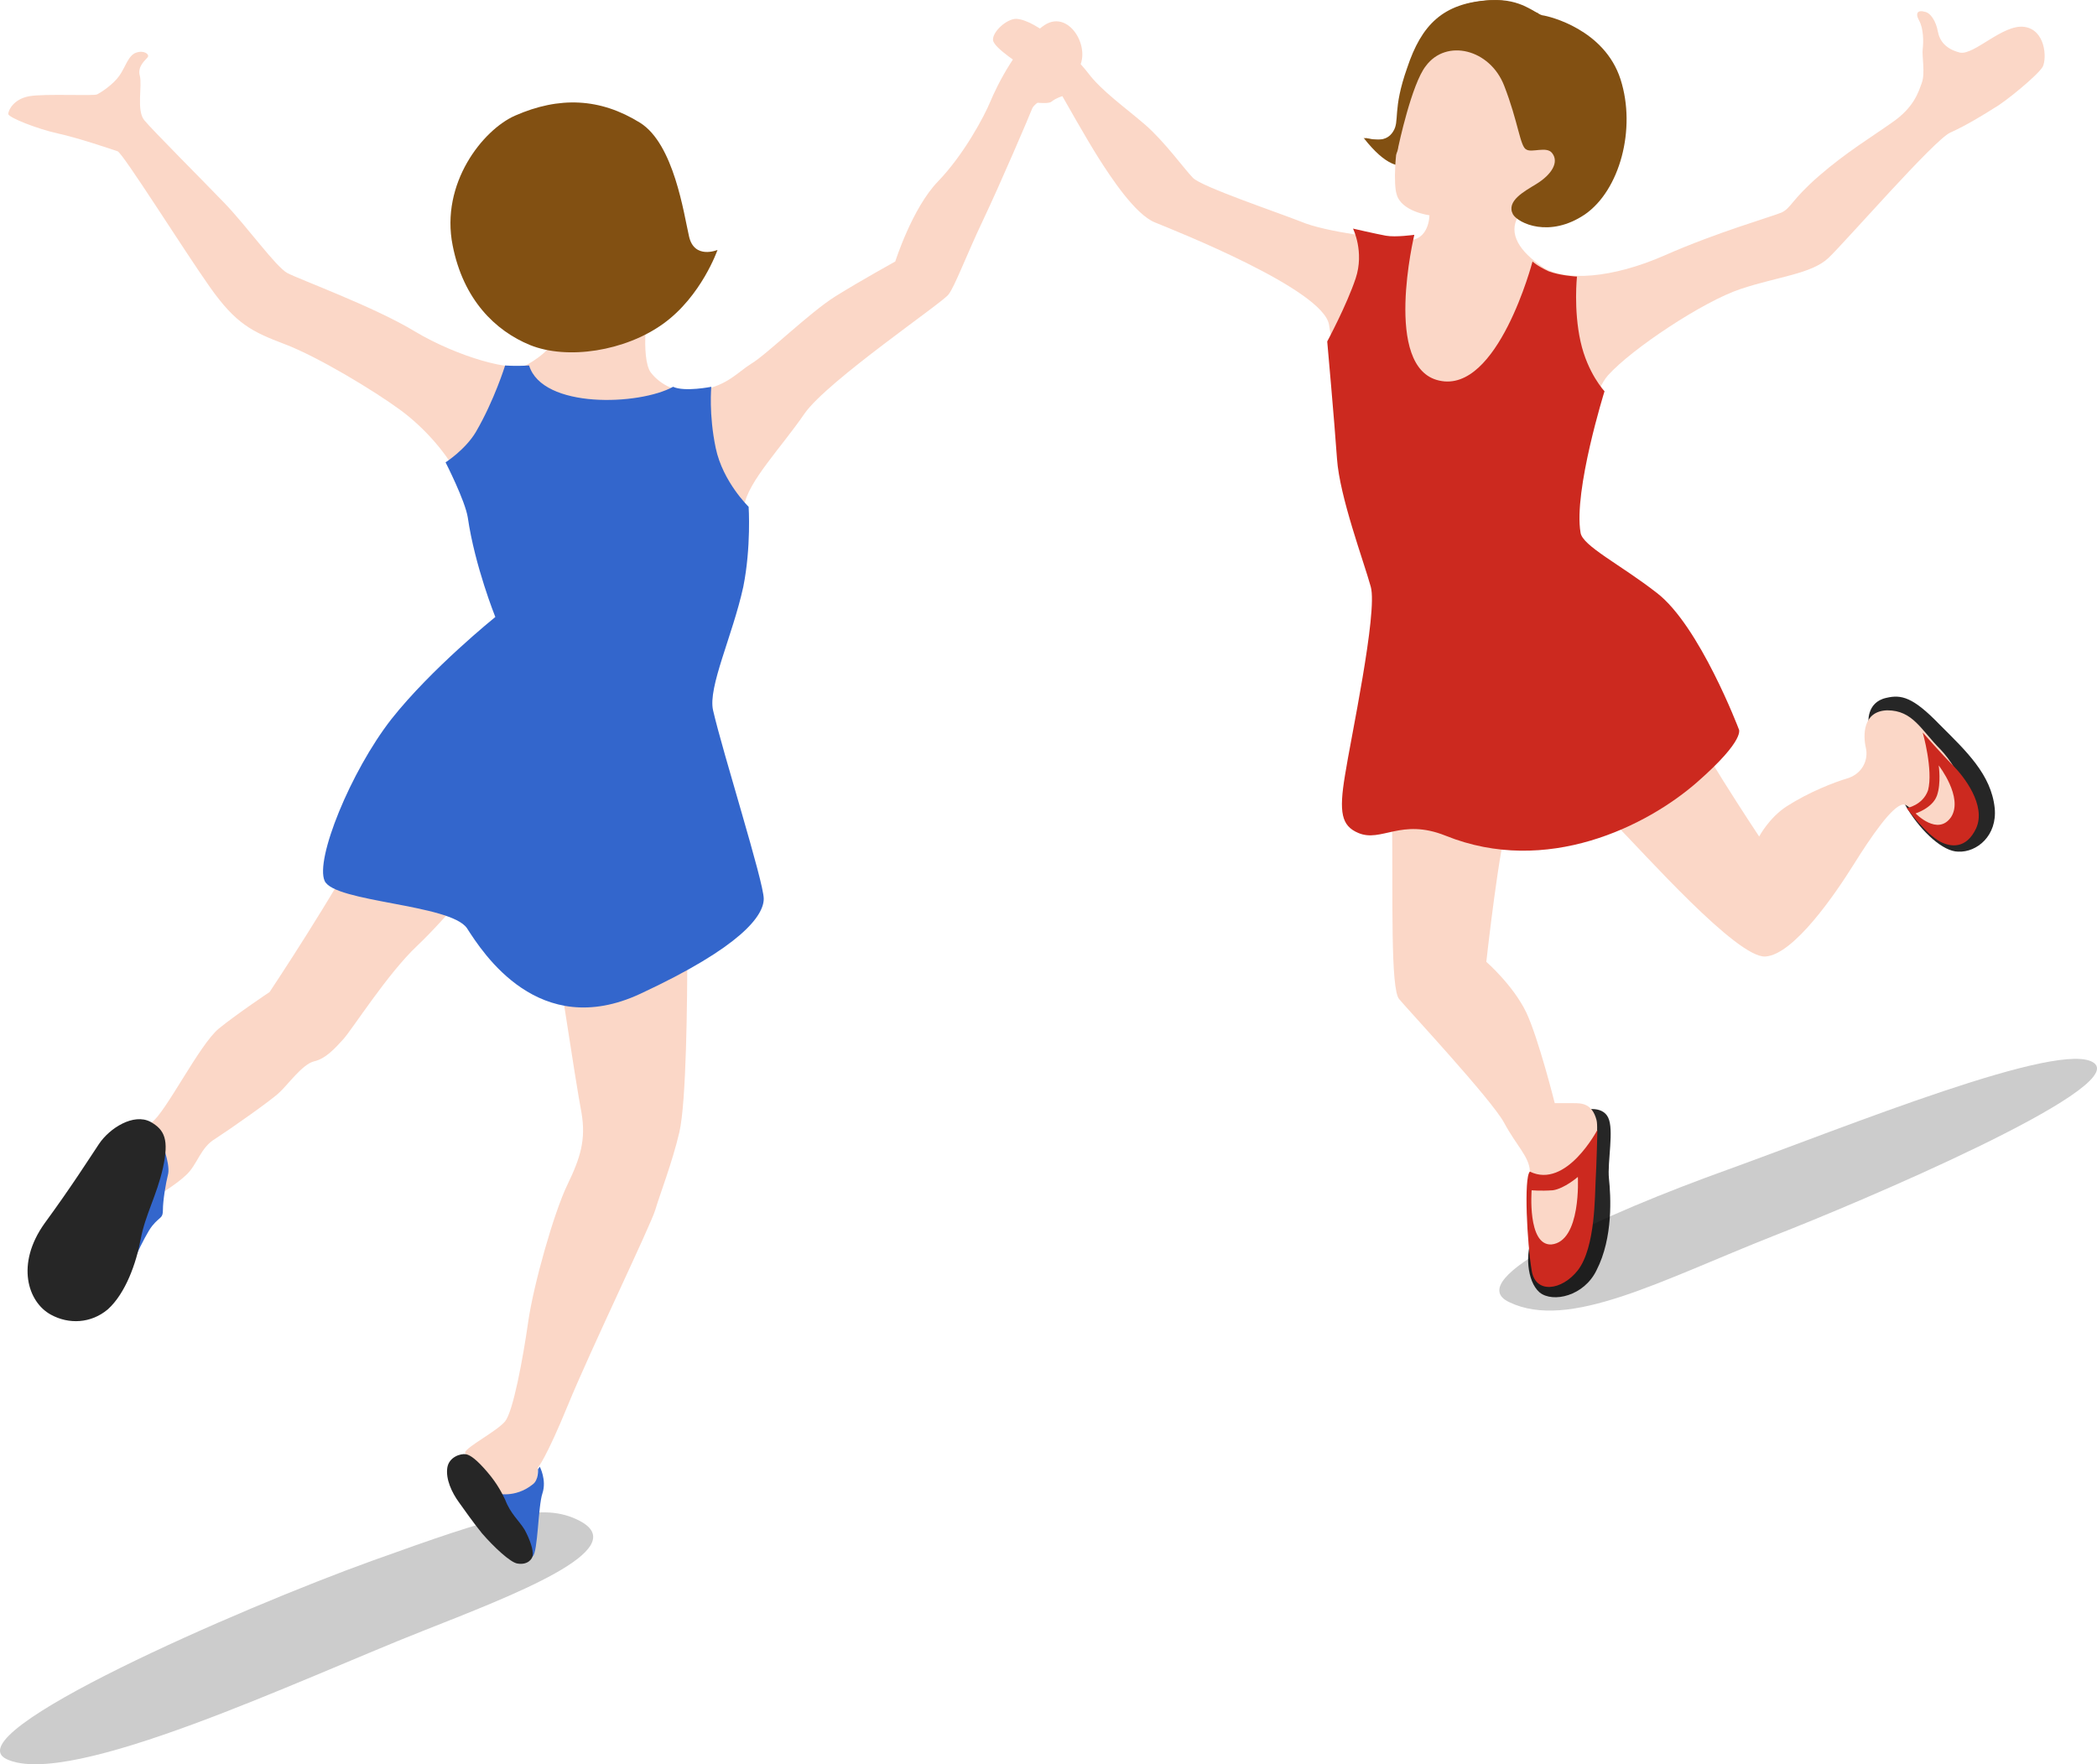 <?xml version="1.0" encoding="UTF-8" standalone="no"?>
<svg
   xmlns:dc="http://purl.org/dc/elements/1.1/"
   xmlns:cc="http://creativecommons.org/ns#"
   xmlns:rdf="http://www.w3.org/1999/02/22-rdf-syntax-ns#"
   xmlns:svg="http://www.w3.org/2000/svg"
   xmlns="http://www.w3.org/2000/svg"
   xmlns:sodipodi="http://sodipodi.sourceforge.net/DTD/sodipodi-0.dtd"
   xmlns:inkscape="http://www.inkscape.org/namespaces/inkscape"
   enable-background="new 0 0 240 240"
   viewBox="0 0 23.594 19.85"
   version="1.1"
   id="svg1745"
   sodipodi:docname="city--people08.svg"
   width="23.594"
   height="19.85"
   inkscape:version="0.92.2 (5c3e80d, 2017-08-06)">
  <defs
     id="defs1749" />
  <sodipodi:namedview
     pagecolor="#ffffff"
     bordercolor="#666666"
     borderopacity="1"
     objecttolerance="10"
     gridtolerance="10"
     guidetolerance="10"
     inkscape:pageopacity="0"
     inkscape:pageshadow="2"
     inkscape:window-width="880"
     inkscape:window-height="480"
     id="namedview1747"
     showgrid="false"
     fit-margin-top="0"
     fit-margin-left="0"
     fit-margin-right="0"
     fit-margin-bottom="0"
     inkscape:zoom="0.98333333"
     inkscape:cx="17.442023"
     inkscape:cy="27.157247"
     inkscape:window-x="0"
     inkscape:window-y="0"
     inkscape:window-maximized="1"
     inkscape:current-layer="svg1745" />
  <g
     id="g1773"
     transform="matrix(0.1,0,0,0.1,-0.147,-3.798)">
    <path
       id="path1705"
       d="m 2.2,235.9 c 7.1,3.4 33.1,-9 46.8,-14.4 10.1,-4 23.8,-9.2 17.7,-12.4 -4.2,-2.2 -9.2,-0.6 -23.4,4.5 -14.7,5.3 -47.1,19.4 -41.1,22.3 z"
       inkscape:connector-curvature="0"
       style="opacity:0.2" />
    <path
       id="path1707"
       d="m 74.7,71.2 c -0.4,0.8 -1.2,7.1 0,8.7 0.6,0.8 2.5,2.6 5.6,2 3.1,-0.6 4.1,-2 5.7,-3 1.7,-1 6.6,-5.8 9.5,-7.6 2.9,-1.8 6.7,-3.9 6.7,-3.9 0,0 1.9,-6 4.8,-9 2.9,-3 5.2,-7.3 5.9,-9 0.7,-1.7 3.1,-6.6 6.1,-8.6 2.9,-1.9 5.6,3.1 3.5,5.3 -2.1,2.2 -4.6,3.3 -4.9,4.1 -0.3,0.8 -3.6,8.5 -5.5,12.5 -1.9,4 -3.2,7.5 -3.9,8.4 -0.6,0.9 -13.6,9.7 -16.2,13.4 -2.6,3.8 -6.4,7.7 -6.8,10.4 -0.5,2.7 -1.9,14.1 -3.8,18.8 -1.8,4.7 -4.5,14.2 -4.2,17.4 0.3,3.2 1.6,8.4 1.6,13.9 0,5.5 -0.1,17 -0.9,20.4 -0.8,3.4 -2.2,7 -2.7,8.7 -0.5,1.7 -7.3,15.8 -9.8,21.9 -2.5,6.1 -3.4,7.1 -3.4,7.1 l -0.6,7.6 c 0,0 -7.6,-8.7 -7.6,-9.3 0.1,-0.6 3.6,-2.4 4.5,-3.5 0.9,-1.1 2,-7 2.6,-11.2 0.6,-4.2 2.9,-12.3 4.4,-15.4 1.5,-3.1 2.1,-5.1 1.6,-8.1 -0.6,-3 -3.4,-21.6 -3.4,-21.6 0,0 -3.1,-2 -4.5,-3.7 -1.4,-1.7 -2.2,-2.9 -2.2,-2.9 0,0 -5.1,6.3 -8.4,9.4 -3.3,3.1 -7.3,9.4 -8.3,10.5 -1,1.1 -2,2.2 -3.3,2.5 -1.3,0.3 -3,2.7 -3.9,3.5 -0.8,0.8 -5.5,4.1 -7.2,5.2 -1.7,1 -2,2.9 -3.3,4.1 -1.3,1.2 -2.8,2 -3.4,2.5 -0.6,0.5 -1.6,1.9 -1.6,1.9 0,0 -0.5,-9.2 1.1,-10.3 1.6,-1.1 5.4,-8.8 7.6,-10.6 2.1,-1.7 5.7,-4.1 5.7,-4.1 0,0 7.4,-11.1 11,-18.1 3.6,-7 6.4,-15 9.6,-18 3.2,-2.9 5.8,-5.2 5.8,-5.2 0,0 -0.9,-6.3 -2.2,-9 -1.3,-2.8 -2.2,-5.9 -3.1,-7.9 -0.9,-2 -3.4,-5.1 -6.4,-7.3 -3,-2.2 -9.3,-6 -13,-7.4 C 29.8,75.3 28,74.4 25.1,70.3 22.2,66.2 15.3,55.2 14.7,55 14.1,54.8 10.3,53.5 8,53 5.7,52.5 2.4,51.2 2.4,50.8 c 0,-0.4 0.6,-1.7 2.4,-2 1.8,-0.3 7.2,0 7.6,-0.2 0.4,-0.2 1.8,-1.1 2.5,-2.1 0.7,-1 1,-2.3 1.9,-2.6 0.9,-0.3 1.5,0.2 1.3,0.5 -0.2,0.3 -1.2,1 -0.9,2.1 0.3,1.1 -0.4,3.9 0.5,5 0.9,1.1 6.4,6.6 9,9.3 2.6,2.7 5.8,7.2 7.1,7.9 1.3,0.7 9.8,3.8 14.4,6.6 4.7,2.8 11,4.6 12.6,3.7 1.6,-0.9 3.4,-2.4 3.6,-4.1 0.1,-1.7 -9.6,-4.5 -9.3,-11.8 0.3,-7.3 5.3,-10.4 9.6,-11.5 7.9,-2.1 12.8,7.7 13.5,13.1 0.7,5.5 -3.5,6.5 -3.5,6.5 z"
       inkscape:connector-curvature="0"
       style="fill:#fbd7c7" />
    <path
       id="path1709"
       d="m 59.4,51 c -3.6,1.6 -8.4,7.6 -7,14.6 1.2,6.1 4.8,9.6 8.7,11.2 4.2,1.7 10.7,0.7 15,-2.4 4.3,-3.1 6.1,-8.3 6.1,-8.3 0,0 -2.6,1.1 -3.2,-1.5 C 78.4,62 77.3,54.2 73.5,51.8 69,49 64.4,48.8 59.4,51 Z"
       inkscape:connector-curvature="0"
       style="fill:#825012" />
    <g
       id="g1717"
       style="fill:#3366cc">
      <path
         id="path1711"
         d="m 15.7,181.6 c 0,0 2,-4.6 2.9,-5.7 0.9,-1.1 1.2,-0.8 1.2,-1.8 0,-1 0.3,-2.9 0.6,-4.1 0.2,-1.2 -0.8,-3.7 -0.8,-3.7 z"
         inkscape:connector-curvature="0" />
      <path
         id="path1713"
         d="m 57.3,206 c 0,0 2.1,0.6 4.1,-1 0.7,-0.5 0.6,-1.7 0.6,-1.7 l 0.2,-0.3 c 0,0 0.8,1.5 0.3,3 -0.5,1.5 -0.5,6.6 -1.1,7.1 -0.7,0.5 -0.5,-1.8 -1.3,-3.2 -0.9,-1.4 -2.8,-3.9 -2.8,-3.9 z"
         inkscape:connector-curvature="0" />
      <path
         id="path1715"
         d="m 57.2,107.4 c 0,0 -7.2,5.8 -11.7,11.5 -4.6,5.9 -8.6,15.8 -7.5,18.2 1.1,2.4 14.1,2.6 16,5.3 1.8,2.8 8.1,12.7 19.5,7.4 11.4,-5.3 13.9,-8.8 13.9,-10.7 0,-1.9 -4.6,-16.4 -5.7,-21.2 -0.6,-2.6 2.2,-8.4 3.4,-13.9 0.9,-4.5 0.6,-9 0.6,-9 0,0 -2.9,-2.8 -3.7,-6.6 -0.8,-3.8 -0.5,-6.9 -0.5,-6.9 0,0 -3,0.6 -4.3,0 -3.8,2.1 -14.7,2.5 -16.2,-2.4 -1.6,0.1 -2.7,0 -2.7,0 0,0 -1.2,3.9 -3.3,7.5 -1.2,2 -3.4,3.4 -3.4,3.4 0,0 2.2,4.3 2.5,6.2 0.8,5.5 3.1,11.2 3.1,11.2 z"
         inkscape:connector-curvature="0" />
    </g>
    <path
       id="path1719"
       d="m 18.4,164.2 c 1.6,0.9 2.1,2 1.4,5.2 -0.7,3.1 -2,5.3 -2.5,8 -0.5,2.7 -1.7,6.1 -3.7,7.9 -1.9,1.6 -4.4,1.7 -6.4,0.6 -2.6,-1.4 -4,-5.7 -0.7,-10.3 3,-4.1 4.9,-7.1 6.1,-8.9 1.2,-1.8 3.9,-3.5 5.8,-2.5 z"
       inkscape:connector-curvature="0"
       style="fill:#262626" />
    <path
       id="path1721"
       d="m 53.9,201.6 c -0.6,-0.1 -1.9,0.3 -2.1,1.5 -0.2,1.3 0.5,2.8 1.3,3.9 0.8,1.1 1.4,2 2.6,3.5 1.3,1.5 3.2,3.3 4,3.4 1.2,0.2 1.7,-0.6 1.7,-0.9 0.1,-0.6 -0.3,-1.8 -0.9,-2.9 -0.6,-1 -1.6,-1.8 -2.2,-3.4 -0.3,-0.6 -0.8,-1.7 -2,-3.1 -1.2,-1.4 -1.9,-1.9 -2.4,-2 z"
       inkscape:connector-curvature="0"
       style="fill:#262626" />
    <path
       id="path1723"
       d="m 169.1,38 c -5.3,0.3 -7.7,2.8 -9.3,7.6 -1.7,4.8 -0.8,6 -1.6,7.2 -0.7,1.1 -1.9,1 -3.3,0.7 5,6.4 6.7,1 6.7,1 0,0 -1.4,-7.1 0.2,-9.1 1.3,-1.6 3.2,-2.1 5,-1.6 l 7.8,-4.3 c -1,-0.3 -2.5,-1.6 -5.5,-1.5 z"
       inkscape:connector-curvature="0"
       style="fill:#825012" />
    <path
       id="path1725"
       d="m 211.7,119.4 c 0,0 -0.3,-2.4 2,-2.9 1.7,-0.4 3,-0.1 6,3 3,3 5.8,5.6 6.2,9.4 0.3,3.1 -2,5 -4.1,4.9 -1.7,0 -4.1,-2.2 -5.7,-4.8 -1.7,-2.7 -4.4,-9.6 -4.4,-9.6 z"
       inkscape:connector-curvature="0"
       style="fill:#262626" />
    <path
       id="path1727"
       d="m 179,163.1 c 0.6,-0.3 2.7,-0.8 3.4,0.6 0.7,1.4 -0.1,5 0.1,6.9 0.2,1.9 0.5,6.6 -1.4,10.3 -1.4,2.9 -4.9,3.7 -6.4,2.5 -1.5,-1.3 -1.6,-4.6 -0.8,-6.2 0.9,-1.4 5.1,-14.1 5.1,-14.1 z"
       inkscape:connector-curvature="0"
       style="fill:#262626" />
    <path
       id="path1729"
       d="m 171.3,184.5 c 6.7,3.2 16.9,-2.4 29.8,-7.5 9.5,-3.7 39.7,-16.5 36,-19.4 -3.5,-2.8 -28,7.2 -41.3,12 -13.9,5 -30.1,12.3 -24.5,14.9 z"
       inkscape:connector-curvature="0"
       style="opacity:0.2" />
    <path
       id="path1731"
       d="m 162.3,62.2 c 0,0 0,2.9 -2.5,2.8 -2.5,-0.1 -9.2,-0.9 -12,-2.1 C 145,61.8 136.7,59 135.7,58 c -0.9,-0.9 -3.2,-4.1 -5.4,-6 -2.2,-1.9 -4.9,-3.8 -6.4,-5.8 -1.7,-2.2 -5.8,-6 -8.1,-6.1 -1.1,0 -2.7,1.5 -2.6,2.4 0.1,0.9 3.2,2.8 3.8,3.3 0.6,0.5 2.1,1.8 1.5,1.8 -0.6,0 -3.1,0.1 -3.5,0.3 -0.4,0.2 -0.1,1.4 1,1.4 1.1,0.1 3.4,0.5 3.8,0.1 0.5,-0.4 1.2,-0.6 1.2,-0.6 0,0 2.7,4.8 4.1,7 1.4,2.2 4.1,6.3 6.3,7.2 2.2,0.9 18.9,7.5 19.6,11.5 0.7,3.9 1.1,14.1 2.6,19.7 1.5,5.5 6.2,18.4 6,19.9 -0.2,1.5 -1.7,7.8 -1.5,16.3 0.1,8.5 -0.2,18.9 0.8,20 0.9,1.1 10.4,11.3 11.8,13.9 1.4,2.6 2.8,3.8 2.9,5.4 0.1,1.6 -0.2,9 2.8,9.2 3,0.2 5.2,-12.9 4.7,-14.9 -0.5,-1.9 -1.7,-1.9 -2.6,-1.9 -0.9,0 -2.1,0 -2.1,0 0,0 -1.8,-7.2 -3.2,-10.2 -1.5,-3.1 -4.5,-5.7 -4.5,-5.7 0,0 1.5,-13.6 2.5,-16 1.1,-2.5 2.3,-7 2.3,-7 h 2.7 c 0,0 3.8,4.3 7,7.5 3.2,3.2 13.7,15.1 16.9,14.9 3.2,-0.2 7.9,-7.1 9.9,-10.3 2,-3.2 4.4,-6.7 5.6,-6.8 1.2,-0.1 3.9,5.2 6.4,3.2 2.5,-2.1 -0.1,-7.2 -2.2,-9.4 -2.2,-2.2 -3.1,-4.4 -6,-4.4 -2.8,0.1 -2.7,2.9 -2.4,4.2 0.3,1.3 -0.3,2.8 -1.9,3.4 -1.7,0.5 -4.5,1.6 -7,3.2 -2,1.3 -3.1,3.4 -3.1,3.4 0,0 -7.6,-11.4 -9.5,-15.9 -1.9,-4.5 -3,-8.8 -4.9,-11.6 -1.9,-2.8 -7.3,-5.1 -7.4,-6.3 -0.1,-1.2 2.1,-15.1 4.8,-18.1 2.7,-3 10.7,-8.3 14.9,-9.7 4.2,-1.4 8,-1.7 9.9,-3.5 1.9,-1.8 11.9,-13.3 13.7,-14.1 1.8,-0.8 3.9,-2.1 5,-2.8 1.1,-0.6 4.8,-3.6 5.4,-4.6 0.5,-1 0.3,-4.2 -2.1,-4.5 -2.4,-0.3 -5.6,3.2 -7.2,2.9 -1.6,-0.4 -2.3,-1.3 -2.5,-2.4 -0.2,-1.1 -0.8,-2.1 -1.5,-2.2 -0.7,-0.2 -1.1,0.1 -0.6,1 0.5,0.9 0.5,2.4 0.4,3.2 -0.1,0.8 0.3,2.7 -0.1,3.8 -0.4,1.1 -0.9,2.8 -3.4,4.5 -2.1,1.5 -5.1,3.3 -8.2,6 -3.1,2.7 -3.1,3.6 -4.2,4.1 -1.2,0.5 -7.2,2.2 -13.1,4.8 -5.9,2.6 -11.3,3 -13.8,1.3 -2.5,-1.7 -3.9,-3.7 -2.7,-5.7 1.2,-2 8.7,-6.6 9.1,-12.9 0.4,-6.3 -7.3,-12.9 -15.1,-8.5 -7.8,4.4 -8.3,17 -7.7,18.9 0.5,2 3.7,2.4 3.7,2.4 z"
       inkscape:connector-curvature="0"
       style="fill:#fbd7c7" />
    <path
       id="path1733"
       d="m 170.7,47.6 c 1.6,4.1 1.8,6.9 2.5,7.2 0.6,0.4 2.3,-0.4 2.9,0.4 0.8,1 0,2.4 -1.8,3.5 -1.3,0.8 -3.4,1.9 -2.6,3.4 0.6,1 4.1,2.7 8.1,0 3.9,-2.7 5.8,-9.6 4,-15.2 -1.8,-5.6 -8,-7.1 -8.8,-7.2 -0.8,-0.2 -2.4,-1.9 -5.7,-1.7 -5.3,0.3 -7.7,2.8 -9.3,7.6 -1.6,4.8 -0.8,6 -1.6,7.2 -0.7,1.1 -1.9,1 -3.3,0.7 3.4,4.5 3.7,1 3.7,1 0,0 1.5,-7.1 3.1,-9.1 2.3,-3.1 7.2,-1.9 8.8,2.2 z"
       inkscape:connector-curvature="0"
       style="fill:#825012" />
    <path
       id="path1735"
       d="m 217.8,120.4 c 0,0 2.2,2.5 3.4,3.7 1.2,1.2 3.8,4.5 2.6,7.1 -1.1,2.3 -2.8,2.1 -4,1.5 -1.7,-0.9 -3.8,-3.8 -3.8,-3.8 0,0 1.8,-0.3 2.4,-2 0.6,-2.3 -0.6,-6.5 -0.6,-6.5 z"
       inkscape:connector-curvature="0"
       style="fill:#cc291f" />
    <path
       id="path1737"
       d="m 181.2,165.1 c 0,0 -0.1,4.1 -0.2,5.7 -0.1,1.6 0,7.5 -2,10.1 -1.8,2.3 -4.8,2.7 -5.2,0 -0.5,-3 -0.9,-10.4 -0.2,-11.1 4.1,2 7.6,-4.7 7.6,-4.7 z"
       inkscape:connector-curvature="0"
       style="fill:#cc291f" />
    <path
       id="path1739"
       d="m 155.7,104 c 0.8,2.9 -2.3,17.3 -2.9,21.2 -0.7,4.2 -0.4,5.7 1.5,6.5 2.6,1.1 4.8,-1.7 9.8,0.3 11.4,4.6 22.7,-1.1 28.3,-6 5.6,-4.9 4.7,-6 4.7,-6 0,0 -4.4,-11.6 -9.2,-15.3 -4.1,-3.2 -8.4,-5.3 -8.6,-6.8 C 178.5,93.2 182,82 182,82 c 0,0 -1.9,-2 -2.7,-5.6 -0.8,-3.6 -0.4,-7.3 -0.4,-7.3 0,0 -1.9,-0.1 -3.2,-0.6 -1.3,-0.6 -1.8,-1.1 -1.8,-1.1 0,0 -3.9,14.9 -10.5,13.4 -6.4,-1.4 -2.8,-16.4 -2.8,-16.4 0,0 -2.1,0.3 -3.2,0.1 -1.1,-0.2 -3.7,-0.8 -3.7,-0.8 0,0 1.3,2.6 0.3,5.6 -1,3 -3.2,7.1 -3.2,7.1 0,0 0.8,8.9 1.1,13.2 0.3,4.3 3,11.5 3.8,14.4 z"
       inkscape:connector-curvature="0"
       style="fill:#cc291f" />
    <path
       id="path1741"
       d="m 217,129.5 c 0,0 1.9,-0.6 2.4,-2 0.5,-1.4 0.2,-3.4 0.2,-3.4 0,0 2.8,3.6 1.4,5.8 -1.5,2.2 -4,-0.4 -4,-0.4 z"
       inkscape:connector-curvature="0"
       style="fill:#fbd7c7" />
    <path
       id="path1743"
       d="m 173.8,171.9 c 0,0 1,0.1 2.4,0 1.3,-0.2 2.8,-1.5 2.8,-1.5 0,0 0.4,7.3 -3,7.6 -2.7,0.1 -2.2,-6.1 -2.2,-6.1 z"
       inkscape:connector-curvature="0"
       style="fill:#fbd7c7" />
  </g>
</svg>
